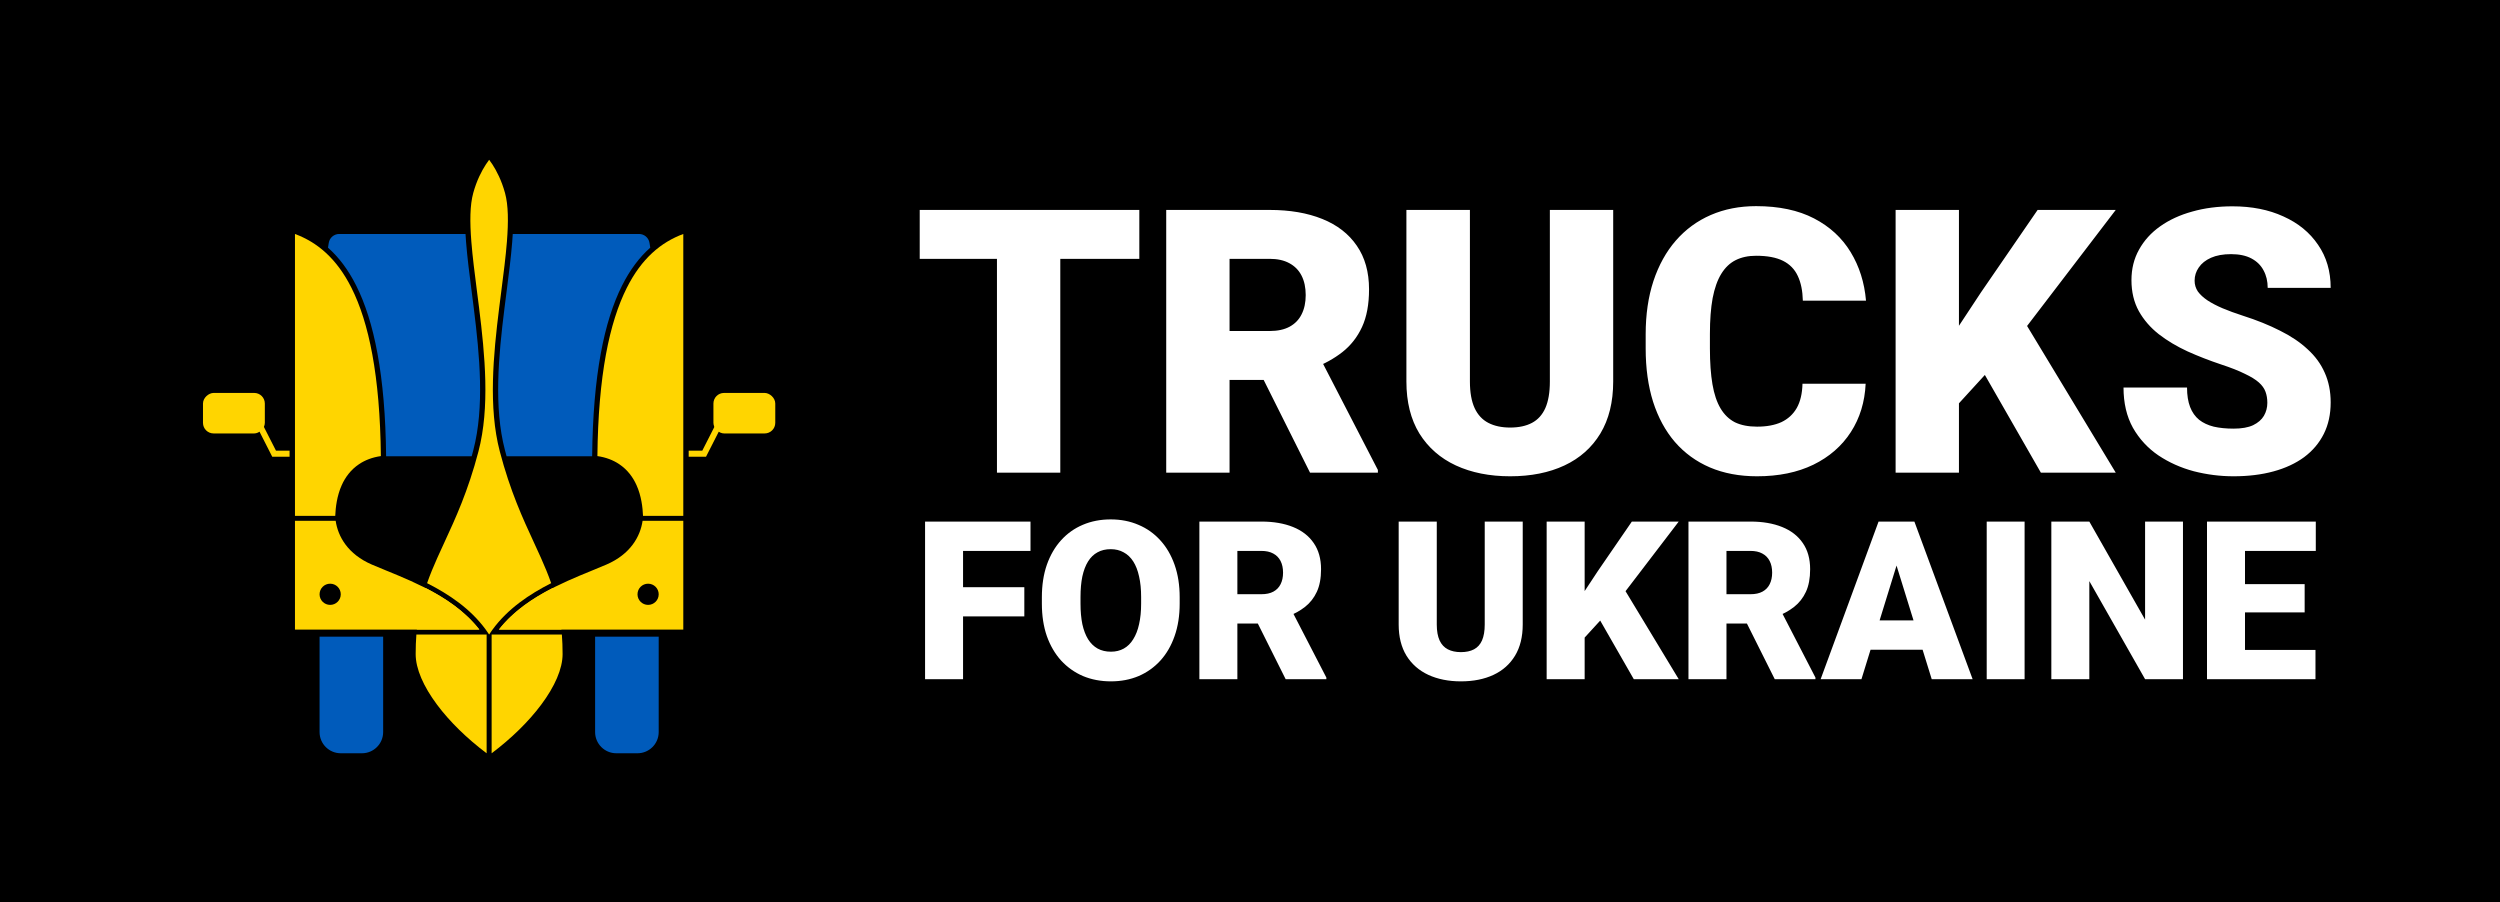 <svg width="230" height="83" viewBox="0 0 230 83" fill="none" xmlns="http://www.w3.org/2000/svg">
<rect width="230" height="83" fill="black"/>
<path d="M97.547 19.314V43.485H91.72V19.314H97.547ZM104.818 19.314V23.813H84.614V19.314H104.818ZM107.292 19.314H116.805C118.664 19.314 120.28 19.59 121.652 20.144C123.025 20.697 124.082 21.516 124.823 22.601C125.576 23.685 125.952 25.024 125.952 26.618C125.952 28.002 125.736 29.158 125.305 30.088C124.873 31.018 124.27 31.787 123.495 32.396C122.731 32.993 121.84 33.486 120.822 33.873L118.913 34.952H110.928L110.895 30.453H116.805C117.546 30.453 118.16 30.32 118.647 30.055C119.134 29.789 119.5 29.413 119.743 28.926C119.998 28.428 120.125 27.836 120.125 27.149C120.125 26.452 119.998 25.855 119.743 25.357C119.489 24.858 119.112 24.477 118.614 24.211C118.127 23.945 117.524 23.813 116.805 23.813H113.119V43.485H107.292V19.314ZM120.523 43.485L115.178 32.794L121.354 32.761L126.766 43.236V43.485H120.523ZM142.587 19.314H148.414V35.102C148.414 36.983 148.021 38.577 147.235 39.883C146.45 41.178 145.348 42.157 143.932 42.821C142.515 43.485 140.849 43.818 138.935 43.818C137.042 43.818 135.376 43.485 133.938 42.821C132.51 42.157 131.392 41.178 130.584 39.883C129.787 38.577 129.389 36.983 129.389 35.102V19.314H135.232V35.102C135.232 36.098 135.376 36.911 135.664 37.542C135.952 38.162 136.372 38.616 136.926 38.903C137.479 39.191 138.149 39.335 138.935 39.335C139.731 39.335 140.401 39.191 140.943 38.903C141.486 38.616 141.895 38.162 142.172 37.542C142.449 36.911 142.587 36.098 142.587 35.102V19.314ZM165.829 35.301H171.64C171.562 36.983 171.108 38.466 170.278 39.75C169.448 41.034 168.297 42.036 166.825 42.755C165.364 43.463 163.638 43.818 161.646 43.818C160.03 43.818 158.585 43.546 157.312 43.004C156.051 42.462 154.977 41.681 154.092 40.663C153.217 39.645 152.548 38.411 152.083 36.961C151.629 35.511 151.402 33.879 151.402 32.064V30.752C151.402 28.937 151.64 27.305 152.116 25.855C152.603 24.394 153.289 23.154 154.175 22.136C155.071 21.107 156.145 20.321 157.396 19.778C158.646 19.236 160.035 18.965 161.562 18.965C163.665 18.965 165.442 19.341 166.892 20.094C168.341 20.846 169.465 21.881 170.262 23.198C171.059 24.504 171.529 25.993 171.673 27.664H165.862C165.84 26.757 165.685 25.998 165.397 25.39C165.11 24.77 164.656 24.305 164.036 23.995C163.416 23.685 162.592 23.53 161.562 23.53C160.843 23.53 160.218 23.663 159.687 23.929C159.155 24.194 158.713 24.615 158.358 25.191C158.004 25.766 157.739 26.513 157.562 27.432C157.396 28.339 157.312 29.435 157.312 30.719V32.064C157.312 33.347 157.39 34.443 157.545 35.351C157.7 36.258 157.949 37 158.292 37.575C158.635 38.151 159.078 38.577 159.62 38.854C160.174 39.119 160.849 39.252 161.646 39.252C162.531 39.252 163.278 39.114 163.887 38.837C164.495 38.549 164.966 38.118 165.298 37.542C165.63 36.956 165.807 36.208 165.829 35.301ZM180.223 19.314V43.485H174.396V19.314H180.223ZM194.649 19.314L185.286 31.566L179.808 37.559L178.745 32.213L182.248 26.901L187.461 19.314H194.649ZM187.76 43.485L181.518 32.595L186.05 29.258L194.649 43.485H187.76ZM208.595 37.061C208.595 36.684 208.539 36.347 208.429 36.048C208.318 35.738 208.113 35.45 207.814 35.185C207.516 34.919 207.084 34.653 206.52 34.388C205.966 34.111 205.236 33.823 204.328 33.525C203.266 33.17 202.242 32.772 201.257 32.329C200.272 31.875 199.392 31.35 198.617 30.752C197.842 30.143 197.228 29.435 196.774 28.627C196.321 27.808 196.094 26.856 196.094 25.772C196.094 24.731 196.326 23.796 196.791 22.966C197.256 22.125 197.903 21.411 198.733 20.824C199.575 20.227 200.56 19.773 201.688 19.463C202.817 19.142 204.051 18.982 205.391 18.982C207.161 18.982 208.722 19.291 210.072 19.911C211.434 20.52 212.496 21.389 213.26 22.518C214.035 23.636 214.422 24.958 214.422 26.485H208.628C208.628 25.877 208.501 25.34 208.246 24.875C208.003 24.41 207.632 24.045 207.134 23.779C206.636 23.514 206.01 23.381 205.258 23.381C204.527 23.381 203.913 23.492 203.415 23.713C202.917 23.934 202.541 24.233 202.286 24.61C202.032 24.975 201.904 25.379 201.904 25.821C201.904 26.187 202.004 26.519 202.203 26.817C202.413 27.105 202.707 27.376 203.083 27.631C203.47 27.886 203.935 28.129 204.478 28.361C205.031 28.594 205.651 28.821 206.337 29.042C207.621 29.452 208.761 29.911 209.757 30.42C210.764 30.918 211.611 31.488 212.297 32.13C212.994 32.761 213.52 33.48 213.874 34.288C214.239 35.096 214.422 36.009 214.422 37.027C214.422 38.112 214.212 39.075 213.791 39.916C213.37 40.757 212.767 41.471 211.981 42.058C211.196 42.633 210.255 43.07 209.159 43.369C208.063 43.668 206.84 43.818 205.49 43.818C204.251 43.818 203.028 43.663 201.821 43.353C200.626 43.032 199.541 42.545 198.567 41.892C197.593 41.228 196.813 40.381 196.227 39.352C195.651 38.311 195.363 37.077 195.363 35.65H201.207C201.207 36.358 201.301 36.956 201.489 37.443C201.677 37.929 201.954 38.322 202.319 38.621C202.685 38.909 203.133 39.119 203.664 39.252C204.195 39.374 204.804 39.435 205.49 39.435C206.232 39.435 206.829 39.33 207.283 39.119C207.737 38.898 208.069 38.61 208.279 38.256C208.49 37.891 208.595 37.492 208.595 37.061Z" fill="white"/>
<path d="M88.601 47.985V62.485H85.106V47.985H88.601ZM94.238 54.02V56.709H87.605V54.02H94.238ZM94.806 47.985V50.684H87.605V47.985H94.806ZM108.53 54.946V55.534C108.53 56.643 108.374 57.639 108.062 58.522C107.756 59.398 107.322 60.148 106.757 60.772C106.193 61.39 105.526 61.865 104.755 62.197C103.985 62.522 103.135 62.685 102.206 62.685C101.27 62.685 100.413 62.522 99.636 62.197C98.866 61.865 98.195 61.39 97.624 60.772C97.06 60.148 96.622 59.398 96.31 58.522C96.004 57.639 95.852 56.643 95.852 55.534V54.946C95.852 53.837 96.004 52.842 96.31 51.958C96.622 51.075 97.057 50.325 97.615 49.708C98.179 49.084 98.846 48.609 99.616 48.283C100.393 47.951 101.25 47.785 102.186 47.785C103.115 47.785 103.965 47.951 104.735 48.283C105.512 48.609 106.183 49.084 106.747 49.708C107.312 50.325 107.75 51.075 108.062 51.958C108.374 52.842 108.53 53.837 108.53 54.946ZM104.984 55.534V54.926C104.984 54.209 104.921 53.578 104.795 53.034C104.676 52.483 104.496 52.022 104.257 51.65C104.018 51.278 103.723 50.999 103.371 50.813C103.026 50.62 102.631 50.524 102.186 50.524C101.721 50.524 101.316 50.62 100.971 50.813C100.625 50.999 100.337 51.278 100.104 51.65C99.872 52.022 99.696 52.483 99.576 53.034C99.464 53.578 99.407 54.209 99.407 54.926V55.534C99.407 56.244 99.464 56.875 99.576 57.426C99.696 57.971 99.872 58.432 100.104 58.81C100.343 59.189 100.635 59.474 100.981 59.667C101.333 59.859 101.741 59.956 102.206 59.956C102.651 59.956 103.046 59.859 103.391 59.667C103.736 59.474 104.025 59.189 104.257 58.81C104.496 58.432 104.676 57.971 104.795 57.426C104.921 56.875 104.984 56.244 104.984 55.534ZM110.343 47.985H116.049C117.165 47.985 118.134 48.151 118.957 48.483C119.781 48.815 120.415 49.306 120.86 49.957C121.311 50.607 121.537 51.411 121.537 52.367C121.537 53.197 121.407 53.891 121.148 54.448C120.889 55.006 120.528 55.467 120.063 55.833C119.605 56.191 119.07 56.487 118.459 56.719L117.314 57.366H112.524L112.504 54.667H116.049C116.494 54.667 116.863 54.588 117.155 54.428C117.447 54.269 117.666 54.043 117.812 53.751C117.965 53.452 118.041 53.097 118.041 52.685C118.041 52.267 117.965 51.909 117.812 51.61C117.659 51.311 117.434 51.082 117.135 50.923C116.843 50.763 116.481 50.684 116.049 50.684H113.838V62.485H110.343V47.985ZM118.28 62.485L115.073 56.072L118.778 56.052L122.025 62.336V62.485H118.28ZM136.595 47.985H140.091V57.456C140.091 58.585 139.855 59.541 139.384 60.324C138.913 61.101 138.252 61.689 137.402 62.087C136.552 62.485 135.553 62.685 134.404 62.685C133.269 62.685 132.27 62.485 131.407 62.087C130.55 61.689 129.879 61.101 129.395 60.324C128.917 59.541 128.678 58.585 128.678 57.456V47.985H132.183V57.456C132.183 58.053 132.27 58.541 132.442 58.92C132.615 59.292 132.867 59.564 133.199 59.737C133.531 59.909 133.933 59.996 134.404 59.996C134.882 59.996 135.284 59.909 135.609 59.737C135.935 59.564 136.18 59.292 136.346 58.92C136.512 58.541 136.595 58.053 136.595 57.456V47.985ZM145.788 47.985V62.485H142.292V47.985H145.788ZM154.443 47.985L148.826 55.335L145.539 58.93L144.902 55.723L147.003 52.536L150.13 47.985H154.443ZM150.309 62.485L146.565 55.952L149.284 53.95L154.443 62.485H150.309ZM155.339 47.985H161.046C162.161 47.985 163.13 48.151 163.954 48.483C164.777 48.815 165.411 49.306 165.856 49.957C166.308 50.607 166.533 51.411 166.533 52.367C166.533 53.197 166.404 53.891 166.145 54.448C165.886 55.006 165.524 55.467 165.059 55.833C164.601 56.191 164.067 56.487 163.456 56.719L162.31 57.366H157.52L157.5 54.667H161.046C161.49 54.667 161.859 54.588 162.151 54.428C162.443 54.269 162.662 54.043 162.808 53.751C162.961 53.452 163.038 53.097 163.038 52.685C163.038 52.267 162.961 51.909 162.808 51.61C162.656 51.311 162.43 51.082 162.131 50.923C161.839 50.763 161.477 50.684 161.046 50.684H158.835V62.485H155.339V47.985ZM163.277 62.485L160.07 56.072L163.775 56.052L167.021 62.336V62.485H163.277ZM174.79 51.032L171.254 62.485H167.499L172.828 47.985H175.208L174.79 51.032ZM177.718 62.485L174.172 51.032L173.714 47.985H176.124L181.482 62.485H177.718ZM177.578 57.078V59.776H170.139V57.078H177.578ZM186.263 47.985V62.485H182.777V47.985H186.263ZM200.833 47.985V62.485H197.348L192.218 53.462V62.485H188.723V47.985H192.218L197.348 57.008V47.985H200.833ZM213.024 59.796V62.485H205.295V59.796H213.024ZM206.54 47.985V62.485H203.044V47.985H206.54ZM212.028 53.741V56.34H205.295V53.741H212.028ZM213.053 47.985V50.684H205.295V47.985H213.053Z" fill="white"/>
<path fill-rule="evenodd" clip-rule="evenodd" d="M44.732 57.985L44.711 57.955L44.686 57.921L44.732 57.985ZM35.548 52.496L35.549 52.497C38.418 53.669 41.903 55.118 44.093 57.921H27.137V47.912H30.881C31.094 49.37 32.009 50.989 34.208 51.939C34.626 52.119 35.078 52.304 35.544 52.495L35.544 52.495L35.545 52.495L35.548 52.496ZM62.863 57.921H45.907C48.097 55.118 51.583 53.669 54.451 52.497L54.453 52.496L54.455 52.495L54.456 52.495L54.456 52.495L54.456 52.495C54.922 52.304 55.374 52.119 55.792 51.939C57.992 50.989 58.906 49.37 59.119 47.912H62.863V57.921ZM60.6 54.675C60.6 55.214 60.163 55.65 59.625 55.65C59.087 55.65 58.65 55.214 58.65 54.675C58.65 54.136 59.087 53.7 59.625 53.7C60.163 53.7 60.6 54.136 60.6 54.675ZM30.375 55.65C30.913 55.65 31.35 55.214 31.35 54.675C31.35 54.136 30.913 53.7 30.375 53.7C29.837 53.7 29.4 54.136 29.4 54.675C29.4 55.214 29.837 55.65 30.375 55.65Z" fill="#FFD500"/>
<path fill-rule="evenodd" clip-rule="evenodd" d="M27.137 47.457V21.525C29.176 22.283 30.969 23.76 32.339 26.489C33.931 29.659 34.962 34.541 35.039 41.96C34.26 42.073 33.596 42.327 33.039 42.699C32.266 43.215 31.765 43.913 31.444 44.625C30.994 45.621 30.874 46.693 30.843 47.457H27.137ZM57.661 26.489C59.031 23.76 60.824 22.283 62.863 21.525V47.457H59.157C59.126 46.693 59.006 45.621 58.556 44.625C58.234 43.913 57.734 43.215 56.96 42.699C56.404 42.327 55.739 42.073 54.961 41.96C55.038 34.541 56.069 29.659 57.661 26.489Z" fill="#FFD500"/>
<path fill-rule="evenodd" clip-rule="evenodd" d="M45.303 15.128C45.193 14.96 45.091 14.818 45.002 14.7C44.911 14.82 44.806 14.966 44.695 15.138C44.317 15.72 43.855 16.598 43.536 17.763C43.23 18.88 43.219 20.404 43.364 22.233C43.474 23.627 43.672 25.16 43.88 26.784C43.944 27.284 44.01 27.793 44.074 28.308C44.616 32.656 45.079 37.483 44.02 41.526C43.06 45.192 41.896 47.71 40.874 49.921C40.652 50.401 40.437 50.866 40.232 51.325C39.886 52.1 39.568 52.861 39.292 53.652C41.293 54.667 43.273 55.991 44.682 57.915L44.719 57.967C44.816 58.1 44.909 58.236 45 58.376C45.091 58.236 45.185 58.1 45.281 57.967L45.319 57.915C46.727 55.991 48.707 54.667 50.708 53.652C50.432 52.861 50.114 52.1 49.768 51.325C49.563 50.866 49.348 50.401 49.127 49.921C48.104 47.71 46.94 45.192 45.98 41.526C44.921 37.483 45.384 32.656 45.926 28.308C45.99 27.793 46.055 27.284 46.12 26.785C46.328 25.161 46.526 23.627 46.636 22.233C46.781 20.404 46.77 18.88 46.464 17.763C46.141 16.584 45.679 15.706 45.303 15.128ZM50.856 54.094C51.228 55.245 51.508 56.476 51.652 57.915H45.896C47.219 56.23 49.013 55.034 50.856 54.094ZM51.692 58.376C51.736 58.942 51.759 59.54 51.759 60.177C51.759 61.52 51.048 63.153 49.779 64.848C48.628 66.387 47.047 67.936 45.23 69.303L45.23 58.376L45.555 58.376H51.692ZM44.77 58.376L44.445 58.376H38.307C38.264 58.942 38.241 59.54 38.241 60.177C38.241 61.52 38.952 63.153 40.221 64.848C41.372 66.387 42.953 67.936 44.77 69.303L44.77 58.376ZM38.348 57.915H44.104C42.781 56.23 40.987 55.034 39.144 54.094C38.772 55.245 38.492 56.476 38.348 57.915Z" fill="#FFD500"/>
<path fill-rule="evenodd" clip-rule="evenodd" d="M42.827 21.525H31.208C30.728 21.525 30.32 21.874 30.245 22.348L30.175 22.785C31.149 23.646 32.023 24.784 32.77 26.272C34.412 29.54 35.447 34.514 35.523 41.978H43.394C43.446 41.789 43.497 41.598 43.548 41.403C44.58 37.463 44.134 32.726 43.59 28.369C43.526 27.854 43.461 27.346 43.397 26.846L43.396 26.838C43.188 25.221 42.989 23.677 42.878 22.272C42.858 22.018 42.84 21.769 42.827 21.525ZM46.606 41.978H54.478C54.553 34.514 55.588 29.54 57.23 26.272C57.977 24.784 58.851 23.647 59.824 22.785L59.755 22.348C59.68 21.874 59.272 21.525 58.792 21.525H47.173C47.159 21.769 47.142 22.018 47.122 22.272C47.011 23.677 46.812 25.221 46.604 26.839L46.604 26.839L46.603 26.847C46.539 27.347 46.474 27.854 46.41 28.369C45.866 32.726 45.42 37.463 46.452 41.403C46.502 41.598 46.554 41.789 46.606 41.978Z" fill="#005BBB"/>
<path d="M29.4 58.575H35.25V67.35C35.25 68.427 34.377 69.3 33.3 69.3H31.35C30.273 69.3 29.4 68.427 29.4 67.35V58.575Z" fill="#005BBB"/>
<path d="M54.75 58.575H60.6V67.35C60.6 68.427 59.727 69.3 58.65 69.3H56.7C55.623 69.3 54.75 68.427 54.75 67.35V58.575Z" fill="#005BBB"/>
<rect width="3.727" height="5.69" rx="0.975" transform="matrix(4.44913e-08 1 1 -4.29451e-08 65.635 36.15)" fill="#FFD500"/>
<path d="M66.204 38.945L64.782 41.74H63.359" stroke="#FFD500" stroke-width="0.559"/>
<rect x="24.365" y="36.15" width="3.727" height="5.69" rx="0.975" transform="rotate(90 24.365 36.15)" fill="#FFD500"/>
<path d="M23.796 38.945L25.218 41.74H26.641" stroke="#FFD500" stroke-width="0.559"/>
</svg>
